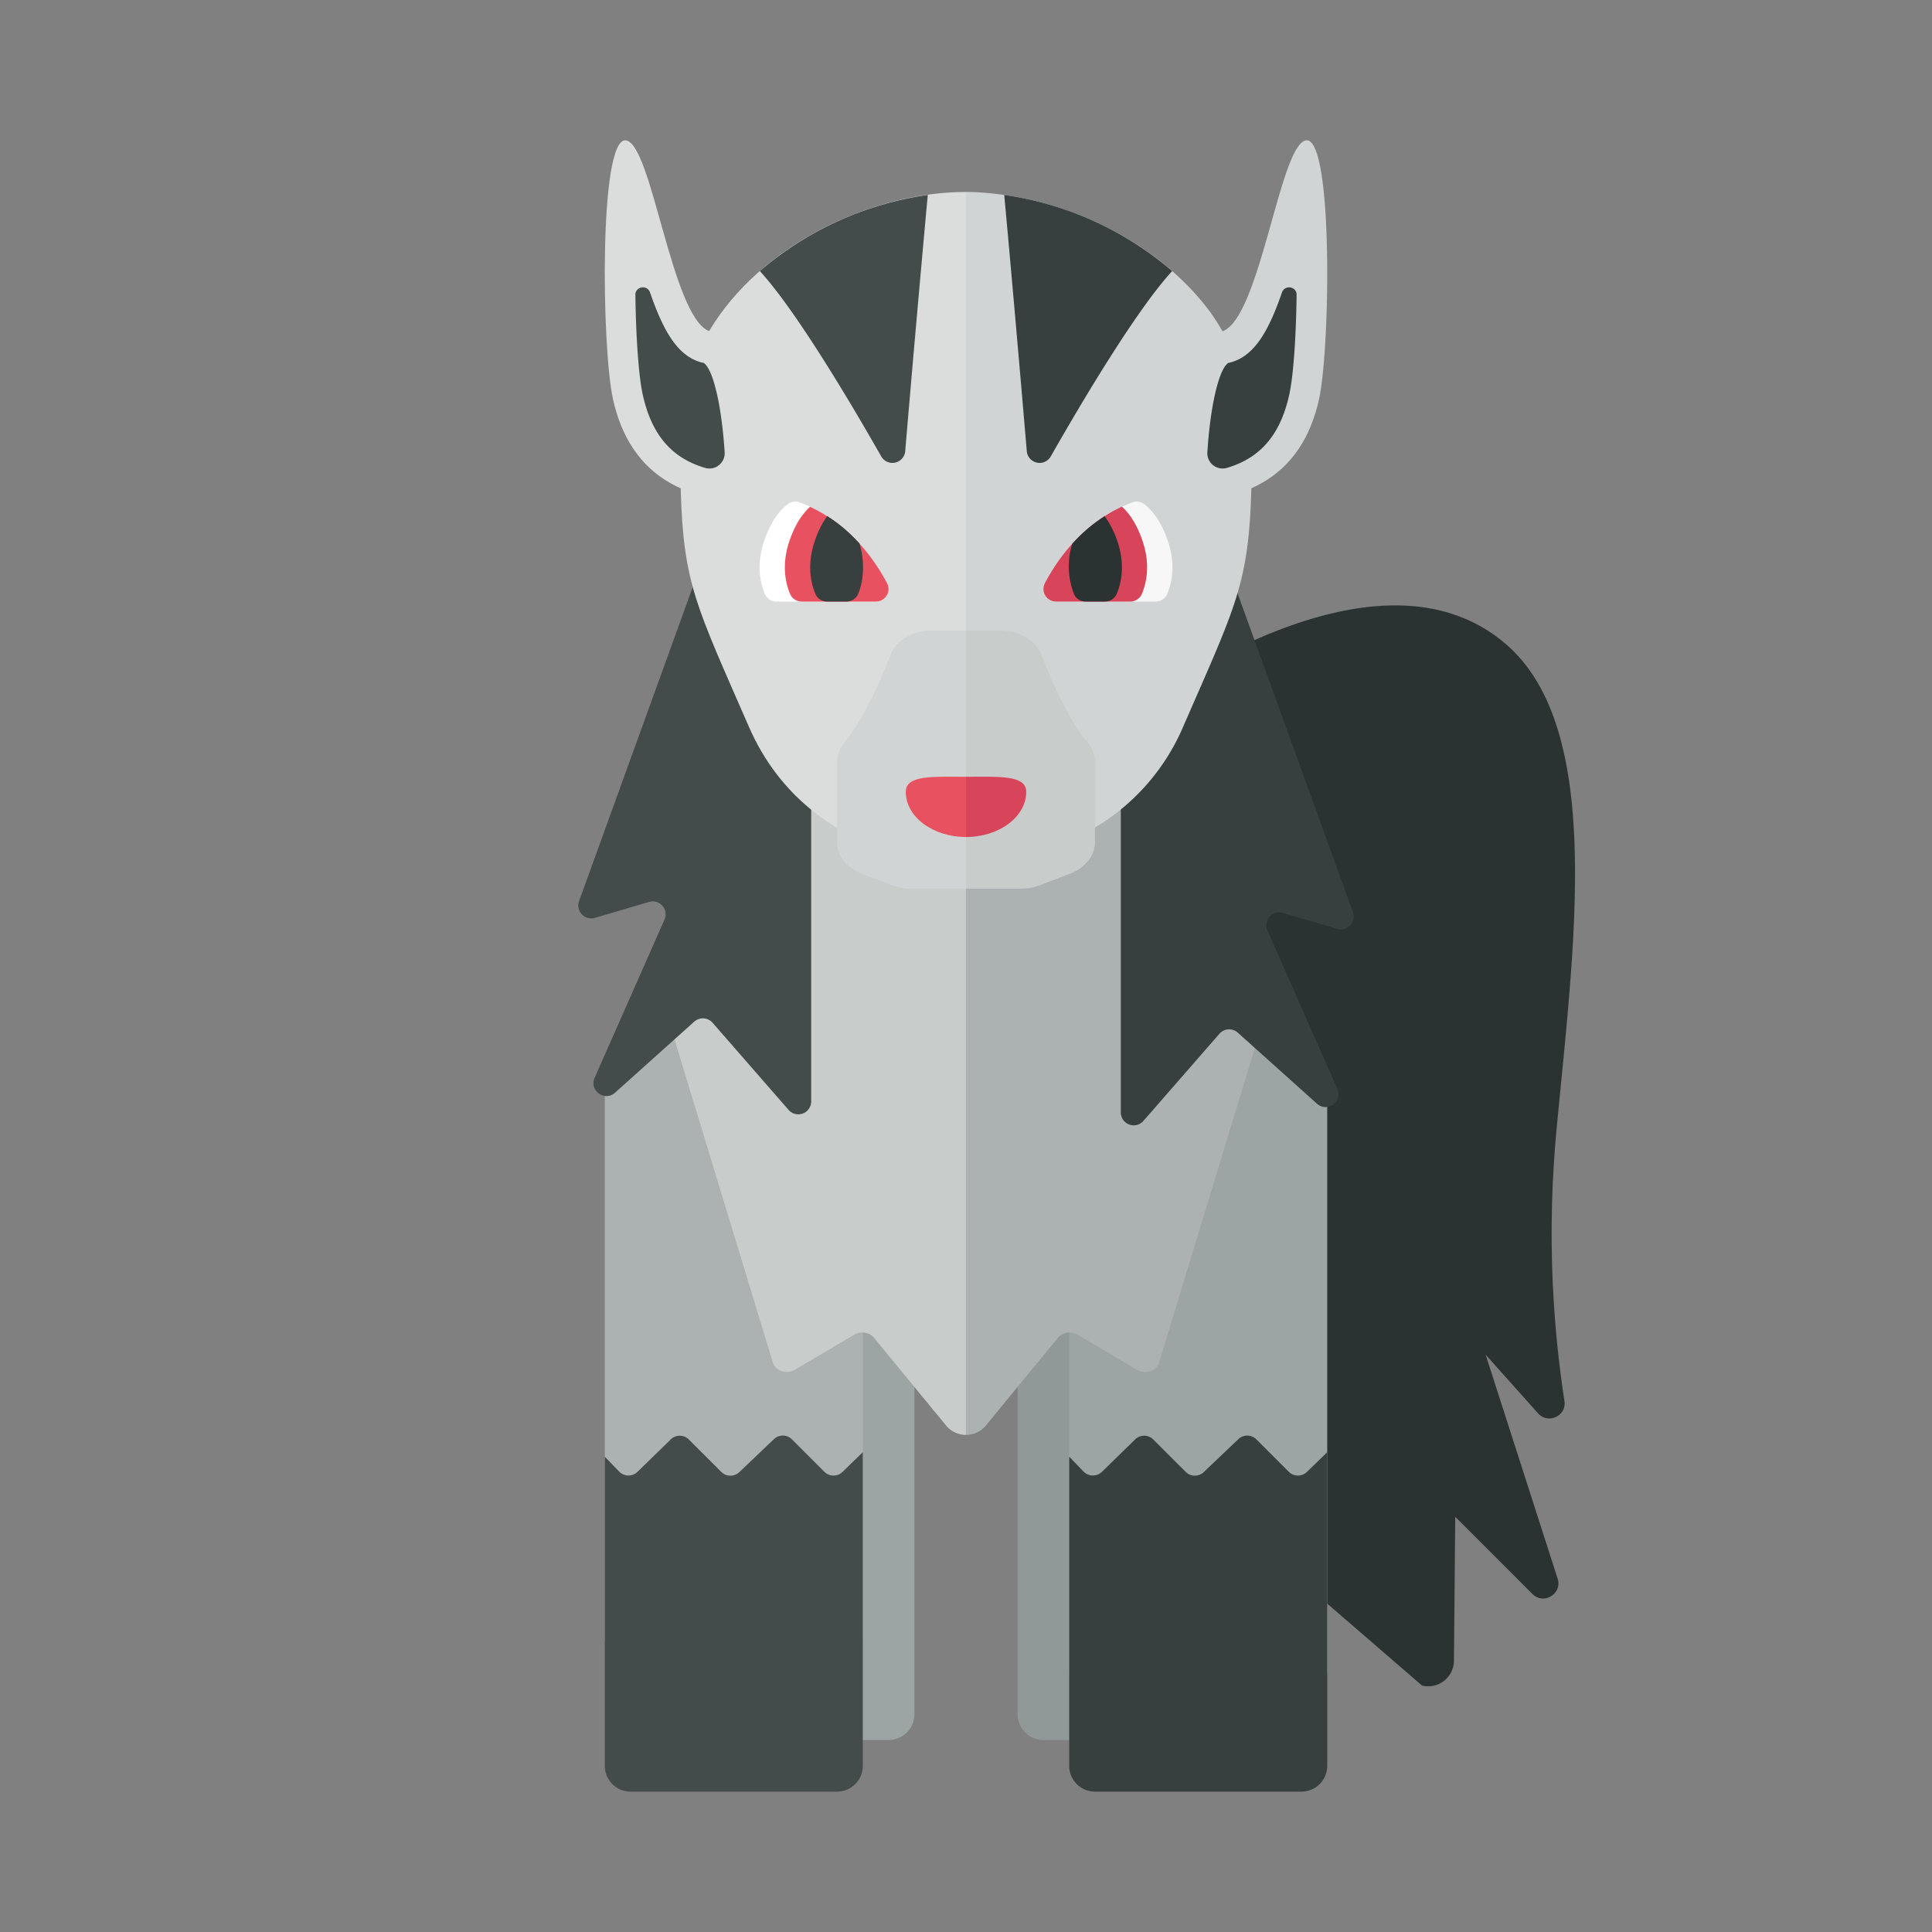 <svg xmlns="http://www.w3.org/2000/svg" width="100%" height="100%" viewBox="-2.72 -2.72 37.44 37.44"><rect x="-2.72" y="-2.72" width="37.44" height="37.44" fill="#808080" stroke="none"/><path fill="#2B3332" d="M18.818 11.355s4.895-3.94 7.635-1.601c1.911 1.632 1.336 5.774.992 9.408a21.398 21.398 0 00.152 5.267c.046.289-.316.459-.511.24l-1.016-1.137 1.395 4.339c.095.294-.27.517-.489.298l-1.495-1.495-.025 2.79a.5.5 0 01-.618.481L16.802 23l2.016-11.645z"/><path fill="#9DA5A4" d="M13.094 31H14.5a.5.5 0 00.5-.5V19.375h-1.906V31z"/><path fill="#909997" d="M18.906 31H17.5a.5.5 0 01-.5-.5V19.375h1.906V31z"/><path fill="#ABB2B1" d="M14 29.083v-14l-5 3v11z"/><path fill="#434C4B" d="M9.5 32h4a.5.5 0 00.5-.5v-6.078l-.393.382a.25.25 0 01-.351-.002l-.629-.629a.25.25 0 00-.349-.004l-.671.639a.25.25 0 01-.349-.004l-.629-.628a.249.249 0 00-.351-.002l-.644.629a.252.252 0 01-.354-.004l-.28-.29V31.5a.5.5 0 00.5.5z"/><path fill="#9DA5A4" d="M18 29.708V15.083l5 3v11.625z"/><path fill="#373F3F" d="M18.5 32h4a.5.5 0 00.5-.5v-6.078l-.393.382a.25.25 0 01-.351-.002l-.629-.629a.25.25 0 00-.349-.004l-.671.639a.25.25 0 01-.349-.004l-.629-.628a.249.249 0 00-.351-.002l-.644.629a.252.252 0 01-.354-.004l-.28-.29V31.5a.5.5 0 00.5.5z"/><path fill="#C8CCCB" d="M11.98 9.458l.233 1.257a3.595 3.595 0 01-.417 2.429 74.269 74.269 0 00-1.751 3.273l2.218 7.287c.063.151.27.21.421.121l1.151-.68c.134-.079.315-.043.398.079l1.38 1.68c.1.122.243.183.386.183V10.708l-4.019-1.25z"/><path fill="#ABB2B1" d="M17.766 23.224c.083-.122.264-.158.398-.079l1.151.68c.152.089.358.03.421-.121l2.218-7.287a73.78 73.78 0 00-1.751-3.273 3.594 3.594 0 01-.417-2.429l.233-1.257L16 10.708v14.379a.497.497 0 00.386-.183l1.38-1.68z"/><path fill="#373F3F" d="M20.078 5.505l3.42 9.45a.25.25 0 01-.306.325l-1.051-.309a.25.25 0 00-.299.341l1.355 3.069c.109.246-.195.467-.396.287l-1.535-1.377a.25.25 0 00-.355.022l-1.473 1.689a.25.25 0 01-.438-.164v-7.503l1.078-5.83z"/><path fill="#434C4B" d="M13 11.122v7.503a.25.25 0 01-.438.164L11.089 17.1a.25.25 0 00-.355-.022l-1.535 1.377c-.2.18-.504-.041-.396-.287l1.355-3.069a.25.25 0 00-.299-.341l-1.051.309a.25.25 0 01-.306-.325l3.42-9.45L13 11.122z"/><path fill="#DADDDC" d="M16 1v13.045s-3.023.04-4.209-2.685c-1.018-2.339-1.27-2.758-1.32-4.617-.811-.361-1.164-1.052-1.313-1.732C8.94 4.018 8.885-.043 9.404 0c.509.042.889 3.419 1.618 3.696C12.019 2.022 14.167 1 16 1z"/><path fill="#D1D4D4" d="M22.842 5.011c-.149.679-.501 1.371-1.312 1.731-.051 1.859-.302 2.278-1.32 4.617a4.193 4.193 0 01-1.622 1.904c-1.247.795-2.588.782-2.588.782V1c.242 0 .491.023.741.058 1.15.16 2.343.678 3.254 1.474.26.228.497.478.703.749.101.133.188.275.273.418.734-.258 1.115-3.656 1.625-3.699.519-.043.464 4.018.246 5.011z"/><path fill="#434C4B" d="M15.259 1.058a758.041 758.041 0 00-.437 4.965.249.249 0 01-.464.103c-.574-1.008-1.645-2.821-2.353-3.593a6.386 6.386 0 013.254-1.475z"/><path fill="#373F3F" d="M16.741 1.058c.178 1.933.346 3.898.437 4.965a.249.249 0 00.464.103c.574-1.008 1.645-2.821 2.353-3.593a6.386 6.386 0 00-3.254-1.475zm3.936 4.99c.054-.862.214-1.602.404-1.734.484-.102.771-.58 1.042-1.366.054-.156.286-.119.284.047-.011.795-.06 1.556-.142 1.93-.169.768-.55 1.227-1.205 1.421a.296.296 0 01-.383-.298z"/><path fill="#434C4B" d="M11.323 6.048c-.054-.862-.214-1.602-.404-1.734-.484-.102-.771-.58-1.042-1.366-.054-.157-.286-.119-.284.047.011.795.06 1.556.142 1.93.169.768.55 1.227 1.205 1.421a.296.296 0 00.383-.298z"/><path fill="#C8CCCB" d="M16 9.5h.667c.364 0 .686.188.794.468.188.487.514 1.239.88 1.681a.608.608 0 01.158.38v1.573c0 .258-.184.493-.473.604l-.594.229a1.009 1.009 0 01-.36.066H16V9.5z"/><path fill="#D1D4D4" d="M16 9.5h-.667c-.364 0-.686.188-.794.468-.188.487-.514 1.239-.88 1.681a.608.608 0 00-.158.38v1.573c0 .258.184.493.473.604l.594.229c.112.043.235.066.36.066H16V9.5z"/><path fill="#E85160" d="M16 12.333c-.644 0-1.167-.037-1.167.292 0 .483.522.875 1.167.875v-1.167z"/><path fill="#D84459" d="M17.167 12.625c0-.329-.522-.292-1.167-.292V13.5c.644 0 1.167-.392 1.167-.875z"/><path fill="#FFF" d="M14.253 8.938h-1.926a.244.244 0 01-.226-.148c-.079-.186-.17-.537-.023-.995.143-.446.346-.656.474-.749a.241.241 0 01.225-.03c.944.356 1.461 1.118 1.696 1.568a.245.245 0 01-.22.354z"/><path fill="#E85160" d="M14.253 8.938h-1.436a.244.244 0 01-.226-.148c-.079-.186-.17-.537-.023-.995.121-.375.286-.582.41-.694.817.382 1.277 1.067 1.494 1.484.085.16-.037.353-.219.353z"/><path fill="#373F3F" d="M13.682 8.938h-.374a.244.244 0 01-.226-.148c-.079-.186-.17-.537-.023-.995.073-.228.166-.395.252-.514.256.163.449.338.625.531.128.436.051.798-.026.978a.249.249 0 01-.228.148z"/><path fill="#F7F7F7" d="M17.527 8.584c.234-.45.752-1.212 1.696-1.568a.238.238 0 01.225.03c.127.093.331.303.474.749.147.458.056.809-.023.995a.244.244 0 01-.226.148h-1.926a.245.245 0 01-.22-.354z"/><path fill="#D84459" d="M19.182 8.938h-1.436a.244.244 0 01-.219-.354c.217-.417.677-1.104 1.494-1.486.125.112.29.321.41.696.147.458.056.809-.023.995a.244.244 0 01-.226.149z"/><path fill="#2B3332" d="M18.692 8.938h-.374a.244.244 0 01-.226-.148 1.472 1.472 0 01-.032-.974c.175-.193.371-.37.627-.533.086.119.182.284.256.512.147.458.056.809-.023.995a.249.249 0 01-.228.148z"/></svg>